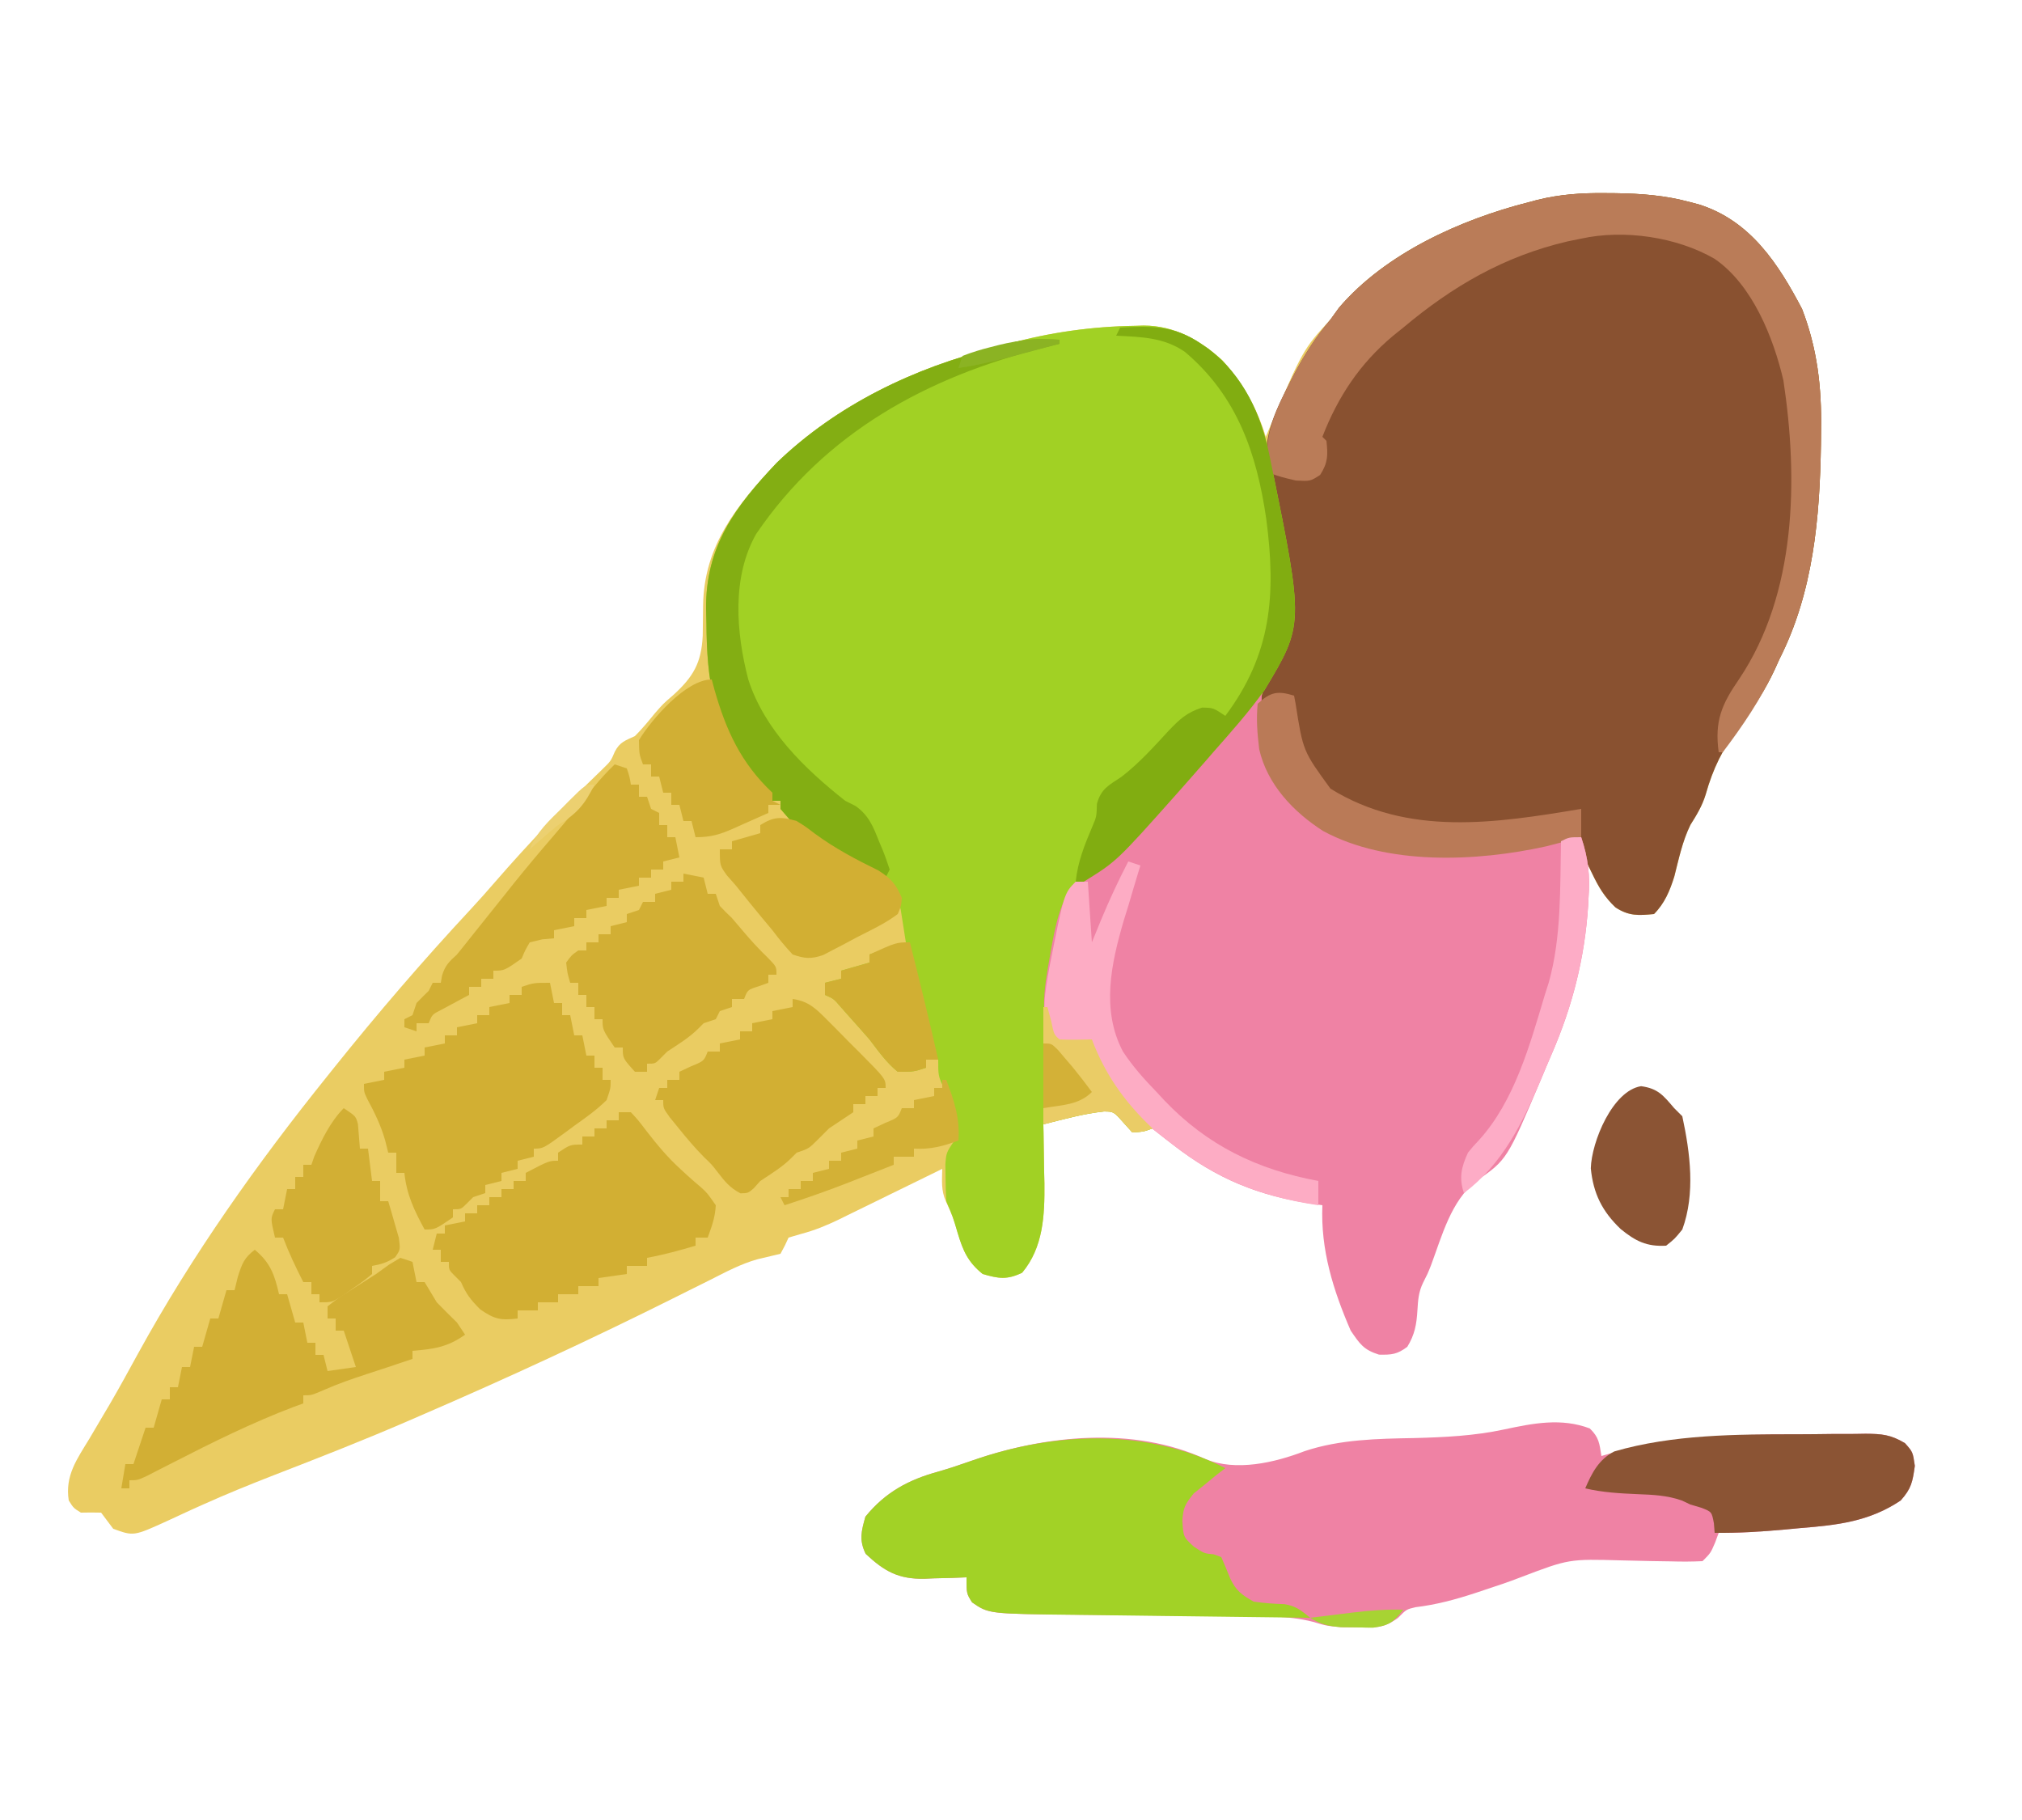 <svg id="svg" version="1.1" xmlns="http://www.w3.org/2000/svg" style="display: block;" viewBox="0 0 500 450"><path d="M0 0 C1.314 0.009 1.314 0.009 2.655 0.018 C8.975 0.115 15.006 0.566 21.125 2.25 C21.824 2.433 22.522 2.616 23.242 2.805 C35.969 6.816 42.849 17.44 48.73 28.637 C52.511 38.432 53.604 48.005 53.438 58.438 C53.427 59.611 53.416 60.784 53.406 61.993 C53.128 80.339 51.524 98.678 43.125 115.25 C42.589 116.443 42.589 116.443 42.043 117.66 C39.596 122.979 36.556 127.465 33.062 132.125 C29.113 137.415 26.718 142.246 24.914 148.66 C24.055 151.479 22.696 153.72 21.129 156.203 C19.161 160.215 18.252 164.632 17.152 168.945 C16.065 172.443 14.754 175.621 12.125 178.25 C8.238 178.624 5.924 178.769 2.598 176.609 C-0.158 173.98 -1.545 171.613 -3.188 168.188 C-3.699 167.145 -4.211 166.102 -4.738 165.027 C-5.875 162.25 -5.875 162.25 -5.875 159.25 C-6.648 159.455 -7.422 159.66 -8.219 159.871 C-9.26 160.141 -10.302 160.41 -11.375 160.688 C-12.396 160.954 -13.417 161.221 -14.469 161.496 C-31.714 165.313 -53.877 166.312 -69.715 157.707 C-77.042 153.005 -83.52 146.21 -85.5 137.5 C-85.938 133.704 -85.941 130.069 -85.875 126.25 C-89.464 129.742 -92.746 133.39 -95.938 137.25 C-101.694 144.13 -107.722 150.724 -113.875 157.25 C-114.511 157.94 -115.146 158.629 -115.801 159.34 C-118.282 161.951 -120.351 163.973 -123.566 165.672 C-128.898 168.653 -131.843 171.336 -133.691 177.195 C-136.151 186.657 -138.478 197.465 -136.875 207.25 C-135.114 209.433 -135.114 209.433 -132.93 209.445 C-130.911 209.38 -128.893 209.315 -126.875 209.25 C-126.546 210.085 -126.546 210.085 -126.211 210.938 C-122.86 219.001 -118.213 225.285 -111.875 231.25 C-114.062 232.062 -114.062 232.062 -116.875 232.25 C-117.618 231.425 -118.36 230.6 -119.125 229.75 C-121.51 227.077 -121.51 227.077 -123.91 227.066 C-129.008 227.617 -133.914 228.99 -138.875 230.25 C-138.859 230.925 -138.844 231.599 -138.827 232.294 C-138.764 235.405 -138.726 238.514 -138.688 241.625 C-138.662 242.686 -138.637 243.747 -138.611 244.84 C-138.539 252.728 -138.877 260.669 -144.125 266.938 C-147.87 268.725 -149.923 268.4 -153.875 267.25 C-157.474 264.333 -158.693 261.643 -160 257.25 C-161.205 253.128 -161.205 253.128 -162.992 249.25 C-164.186 246.546 -163.931 244.176 -163.875 241.25 C-164.777 241.694 -165.68 242.138 -166.61 242.595 C-169.982 244.252 -173.358 245.902 -176.735 247.549 C-178.192 248.261 -179.648 248.974 -181.102 249.69 C-183.202 250.724 -185.306 251.749 -187.41 252.773 C-188.052 253.091 -188.694 253.409 -189.355 253.736 C-192.454 255.236 -195.461 256.472 -198.783 257.342 C-200.314 257.792 -200.314 257.792 -201.875 258.25 C-202.184 258.91 -202.494 259.57 -202.812 260.25 C-203.163 260.91 -203.514 261.57 -203.875 262.25 C-205.766 262.71 -207.658 263.166 -209.554 263.602 C-213.693 264.758 -217.413 266.758 -221.234 268.695 C-223.074 269.609 -224.913 270.523 -226.752 271.437 C-227.71 271.917 -228.668 272.396 -229.655 272.89 C-250.47 283.297 -271.51 293.034 -292.875 302.25 C-293.839 302.669 -294.803 303.088 -295.796 303.519 C-306.827 308.305 -318.01 312.677 -329.223 317.018 C-335.065 319.295 -340.85 321.643 -346.57 324.211 C-348.137 324.914 -348.137 324.914 -349.735 325.631 C-351.694 326.521 -353.647 327.423 -355.593 328.341 C-363.819 332.085 -363.819 332.085 -368.875 330.25 C-369.881 328.922 -370.882 327.588 -371.875 326.25 C-373.541 326.208 -375.209 326.208 -376.875 326.25 C-378.688 325.125 -378.688 325.125 -379.875 323.25 C-380.838 317.064 -377.832 313.019 -374.75 307.938 C-373.639 306.057 -372.53 304.175 -371.422 302.293 C-370.547 300.814 -370.547 300.814 -369.654 299.306 C-367.272 295.215 -365.007 291.063 -362.735 286.91 C-349.361 262.549 -333.282 239.887 -315.875 218.25 C-315.118 217.303 -315.118 217.303 -314.345 216.337 C-303.528 202.828 -292.292 189.756 -280.5 177.09 C-278.458 174.881 -276.461 172.655 -274.5 170.375 C-266.102 160.686 -257.218 151.412 -247.984 142.52 C-245.825 140.421 -245.825 140.421 -244.828 138.074 C-243.587 135.698 -242.265 135.366 -239.875 134.25 C-238.064 132.452 -236.503 130.525 -234.887 128.551 C-232.875 126.25 -232.875 126.25 -230.457 124.168 C-225.409 119.585 -223.432 116.145 -223.105 109.427 C-223.062 106.933 -223.036 104.44 -223.012 101.945 C-222.805 87.049 -214.562 77.037 -204.75 66.625 C-189.932 52.34 -170.729 43.113 -150.875 38.25 C-149.206 37.757 -149.206 37.757 -147.504 37.254 C-137.317 34.436 -126.814 32.974 -116.25 32.812 C-115.529 32.79 -114.808 32.768 -114.065 32.746 C-106.422 32.776 -100.212 36.298 -94.609 41.348 C-89.591 46.852 -86.018 53.141 -83.875 60.25 C-83.639 59.691 -83.403 59.133 -83.16 58.557 C-74.692 38.678 -74.692 38.678 -67.875 31.25 C-67.153 30.26 -66.431 29.27 -65.688 28.25 C-54.213 14.814 -35.602 6.513 -18.875 2.25 C-18.173 2.065 -17.472 1.879 -16.749 1.688 C-11.116 0.295 -5.791 -0.064 0 0 Z " transform="translate(396.875,47.75)" style="fill: #EACC62;"/><path d="M0 0 C0.876 0.006 1.752 0.012 2.655 0.018 C8.975 0.115 15.006 0.566 21.125 2.25 C21.824 2.433 22.522 2.616 23.242 2.805 C35.969 6.816 42.849 17.44 48.73 28.637 C52.511 38.432 53.604 48.005 53.438 58.438 C53.427 59.611 53.416 60.784 53.406 61.993 C53.128 80.339 51.524 98.678 43.125 115.25 C42.768 116.045 42.411 116.841 42.043 117.66 C39.596 122.979 36.556 127.465 33.062 132.125 C29.113 137.415 26.718 142.246 24.914 148.66 C24.055 151.479 22.696 153.72 21.129 156.203 C19.161 160.215 18.252 164.632 17.152 168.945 C16.065 172.443 14.754 175.621 12.125 178.25 C8.238 178.624 5.924 178.769 2.598 176.609 C-0.158 173.98 -1.545 171.613 -3.188 168.188 C-3.699 167.145 -4.211 166.102 -4.738 165.027 C-5.875 162.25 -5.875 162.25 -5.875 159.25 C-6.648 159.455 -7.422 159.66 -8.219 159.871 C-9.26 160.141 -10.302 160.41 -11.375 160.688 C-12.396 160.954 -13.417 161.221 -14.469 161.496 C-31.714 165.313 -53.877 166.312 -69.715 157.707 C-77.042 153.005 -83.52 146.21 -85.5 137.5 C-86.352 130.116 -85.888 125.729 -82.965 118.957 C-78.375 107.556 -78.314 97.358 -80.25 85.438 C-80.384 84.564 -80.519 83.69 -80.657 82.79 C-81.533 77.146 -82.531 71.537 -83.738 65.953 C-84.082 59.162 -81.155 53.146 -78.125 47.25 C-77.77 46.551 -77.415 45.852 -77.05 45.131 C-74.439 40.095 -71.547 35.585 -67.875 31.25 C-67.174 30.281 -66.472 29.311 -65.75 28.312 C-54.219 14.854 -35.662 6.528 -18.875 2.25 C-17.823 1.972 -17.823 1.972 -16.749 1.688 C-11.116 0.295 -5.791 -0.064 0 0 Z " transform="translate(396.875,47.75)" style="fill: #895130;"/><path d="M0 0 C0.721 -0.022 1.442 -0.044 2.185 -0.067 C9.82 -0.037 16.069 3.477 21.645 8.555 C28.098 15.576 31.529 23.198 33.375 32.438 C33.536 33.226 33.697 34.014 33.863 34.826 C41.785 73.858 41.785 73.858 32.086 90.023 C28.228 95.467 23.78 100.436 19.375 105.438 C18.73 106.183 18.086 106.928 17.422 107.695 C15.753 109.622 14.068 111.532 12.375 113.438 C11.667 114.238 10.96 115.039 10.23 115.863 C-2.726 130.409 -2.726 130.409 -7.395 132.938 C-12.707 135.896 -15.597 138.55 -17.438 144.379 C-19.901 153.841 -22.228 164.651 -20.625 174.438 C-18.864 176.621 -18.864 176.621 -16.68 176.633 C-14.661 176.568 -12.643 176.503 -10.625 176.438 C-10.406 176.994 -10.187 177.551 -9.961 178.125 C-6.61 186.189 -1.963 192.473 4.375 198.438 C2.188 199.25 2.188 199.25 -0.625 199.438 C-1.367 198.613 -2.11 197.787 -2.875 196.938 C-5.26 194.264 -5.26 194.264 -7.66 194.254 C-12.758 194.805 -17.664 196.178 -22.625 197.438 C-22.609 198.112 -22.594 198.787 -22.577 199.482 C-22.514 202.592 -22.476 205.702 -22.438 208.812 C-22.412 209.873 -22.387 210.934 -22.361 212.027 C-22.289 219.916 -22.627 227.856 -27.875 234.125 C-31.62 235.913 -33.673 235.587 -37.625 234.438 C-41.259 231.5 -42.48 228.739 -43.812 224.312 C-45 220.287 -45 220.287 -46.625 216.438 C-46.747 214.461 -46.8 212.48 -46.812 210.5 C-46.827 209.439 -46.841 208.378 -46.855 207.285 C-46.625 204.438 -46.625 204.438 -44.625 201.438 C-44.442 196.952 -45.339 192.699 -47.188 188.625 C-48.625 185.438 -48.625 185.438 -48.625 181.438 C-49.615 181.438 -50.605 181.438 -51.625 181.438 C-51.625 182.097 -51.625 182.757 -51.625 183.438 C-54.688 184.438 -54.688 184.438 -58.625 184.438 C-61.444 182.186 -63.437 179.286 -65.625 176.438 C-67.213 174.611 -68.818 172.799 -70.438 171 C-71.561 169.733 -71.561 169.733 -72.707 168.441 C-74.469 166.375 -74.469 166.375 -76.625 165.438 C-76.625 164.447 -76.625 163.458 -76.625 162.438 C-75.305 162.107 -73.985 161.778 -72.625 161.438 C-72.625 160.778 -72.625 160.118 -72.625 159.438 C-69.16 158.447 -69.16 158.447 -65.625 157.438 C-65.625 156.778 -65.625 156.118 -65.625 155.438 C-62.655 154.447 -59.685 153.458 -56.625 152.438 C-56.883 150.706 -57.157 148.978 -57.438 147.25 C-57.588 146.287 -57.739 145.324 -57.895 144.332 C-58.874 140.452 -59.843 137.601 -63.317 135.333 C-65.435 134.2 -67.58 133.155 -69.75 132.125 C-76.465 128.766 -82.707 125.28 -87.625 119.438 C-87.625 118.778 -87.625 118.118 -87.625 117.438 C-88.285 117.438 -88.945 117.438 -89.625 117.438 C-91.336 115.56 -92.894 113.697 -94.438 111.688 C-95.11 110.813 -95.11 110.813 -95.797 109.92 C-104.267 98.51 -105.831 87.529 -105.938 73.688 C-105.967 72.45 -105.996 71.213 -106.025 69.938 C-106.132 54.569 -98.924 44.807 -88.562 33.875 C-73.72 19.562 -54.519 10.31 -34.625 5.438 C-32.956 4.944 -32.956 4.944 -31.254 4.441 C-21.067 1.623 -10.564 0.162 0 0 Z " transform="translate(280.625,80.562)" style="fill: #A1D124;"/><path d="M0 0 C0 2.23 -0.049 4.459 -0.125 6.688 C-0.063 15.174 2.471 21.596 8 28 C20.577 39.745 36.14 39.692 52.363 39.34 C59.366 39.067 66.1 38.159 72.938 36.656 C76 36 76 36 79 36 C80.735 41.15 81.22 45.495 80.812 50.938 C80.781 51.583 80.749 52.228 80.717 52.893 C79.867 65.96 76.81 77.892 71.604 89.847 C70.746 91.822 69.916 93.807 69.09 95.795 C60.663 115.751 60.663 115.751 53.062 121 C46.763 125.974 44.563 134.632 41.834 141.913 C41 144 41 144 39.917 146.116 C38.776 148.459 38.658 150.408 38.5 153 C38.286 156.504 37.84 158.98 36 162 C33.501 163.874 32.147 164.003 29 163.938 C25.155 162.736 24.27 161.293 22 158 C17.643 147.926 14.541 138.005 15 127 C14.273 126.902 13.546 126.804 12.797 126.703 C-0.884 124.669 -11.096 120.481 -22 112 C-22.575 111.557 -23.15 111.113 -23.742 110.657 C-39.423 98.422 -39.423 98.422 -41.875 88.438 C-41.916 87.633 -41.958 86.829 -42 86 C-43.258 86.227 -44.516 86.454 -45.812 86.688 C-48.428 87.159 -49.488 87.34 -51.73 85.852 C-55.737 80.008 -52.961 69.413 -51.918 62.78 C-50.331 54.288 -48.699 48.011 -41.438 42.875 C-39.585 41.642 -37.715 40.444 -35.831 39.258 C-32.732 37.128 -30.171 34.506 -27.562 31.812 C-27.066 31.304 -26.569 30.795 -26.057 30.271 C-19.968 23.971 -14.439 17.339 -9 10.477 C-6.105 6.891 -3.071 3.435 0 0 Z " transform="translate(312,171)" style="fill: #EF82A4;"/><path d="M0 0 C2.299 2.223 2.379 3.722 2.875 6.812 C3.544 6.619 4.213 6.426 4.902 6.227 C20.172 2.086 35.526 1.439 51.254 1.442 C54.164 1.437 57.071 1.401 59.98 1.363 C61.846 1.357 63.712 1.353 65.578 1.352 C66.87 1.33 66.87 1.33 68.189 1.308 C72.23 1.339 74.381 1.519 77.925 3.626 C79.875 5.812 79.875 5.812 80.375 9.25 C79.82 13.207 79.537 14.838 76.875 17.812 C69.14 23.014 61.234 23.9 52.125 24.625 C50.837 24.746 49.549 24.866 48.223 24.99 C42.754 25.486 37.369 25.876 31.875 25.812 C31.586 26.596 31.297 27.38 31 28.188 C29.875 30.812 29.875 30.812 27.875 32.812 C25.253 32.939 22.738 32.947 20.121 32.867 C18.528 32.842 16.935 32.817 15.342 32.793 C12.836 32.744 10.33 32.688 7.825 32.621 C-5.158 32.259 -5.158 32.259 -17.125 36.812 C-20.068 37.964 -23.062 38.949 -26.062 39.938 C-26.845 40.199 -27.628 40.461 -28.434 40.73 C-33.274 42.313 -38.011 43.586 -43.082 44.195 C-45.348 44.725 -45.348 44.725 -47.43 46.844 C-50.95 49.415 -53.12 49.285 -57.438 49.188 C-58.692 49.175 -59.946 49.162 -61.238 49.148 C-65.125 48.812 -65.125 48.812 -68.425 47.815 C-74.894 46.157 -81.577 46.473 -88.211 46.434 C-89.678 46.417 -91.144 46.4 -92.611 46.382 C-96.457 46.337 -100.304 46.302 -104.15 46.27 C-110.297 46.218 -116.444 46.152 -122.592 46.082 C-124.722 46.059 -126.852 46.043 -128.982 46.027 C-148.658 45.825 -148.658 45.825 -152.75 43 C-154.125 40.812 -154.125 40.812 -154.125 36.812 C-155.861 36.882 -155.861 36.882 -157.633 36.953 C-159.172 36.991 -160.711 37.027 -162.25 37.062 C-163.011 37.096 -163.771 37.13 -164.555 37.164 C-170.918 37.274 -174.374 35.386 -179.062 31 C-180.721 27.585 -180.135 25.41 -179.125 21.812 C-174.199 15.761 -168.466 12.683 -161.09 10.664 C-158.247 9.848 -155.469 8.904 -152.68 7.922 C-134.739 1.672 -112.902 -0.639 -95.062 7.562 C-87.5 10.7 -77.891 8.45 -70.521 5.613 C-61.784 2.694 -52.494 2.538 -43.375 2.375 C-35.841 2.174 -28.567 1.832 -21.188 0.25 C-14.012 -1.287 -7.027 -2.67 0 0 Z " transform="translate(393.125,353.188)" style="fill: #EF82A4;"/><path d="M0 0 C-0.722 0.557 -1.444 1.114 -2.188 1.688 C-3.116 2.451 -4.044 3.214 -5 4 C-5.928 4.742 -6.856 5.485 -7.812 6.25 C-10.005 9.007 -10.409 9.732 -10.625 13.062 C-10.364 17.058 -10.364 17.058 -7.75 19.438 C-5.21 21.1 -5.21 21.1 -2.875 21.312 C-2.256 21.539 -1.637 21.766 -1 22 C-0.25 23.728 0.495 25.46 1.18 27.215 C2.567 30.235 4.106 31.399 7 33 C9.547 33.376 12.024 33.561 14.598 33.629 C17.472 34.073 18.759 35.211 21 37 C11.915 36.892 2.831 36.779 -6.254 36.661 C-10.473 36.606 -14.692 36.552 -18.911 36.503 C-22.99 36.455 -27.068 36.402 -31.146 36.347 C-32.695 36.327 -34.245 36.308 -35.794 36.291 C-58.498 36.037 -58.498 36.037 -62.625 33.188 C-64 31 -64 31 -64 27 C-65.736 27.07 -65.736 27.07 -67.508 27.141 C-69.047 27.178 -70.586 27.215 -72.125 27.25 C-72.886 27.284 -73.646 27.317 -74.43 27.352 C-80.793 27.461 -84.249 25.574 -88.938 21.188 C-90.596 17.772 -90.01 15.597 -89 12 C-84.074 5.948 -78.341 2.87 -70.965 0.852 C-68.122 0.035 -65.344 -0.909 -62.555 -1.89 C-42.226 -8.973 -19.613 -9.978 0 0 Z " transform="translate(303,363)" style="fill: #A2D226;"/><path d="M0 0 C0.876 0.006 1.752 0.012 2.655 0.018 C8.975 0.115 15.006 0.566 21.125 2.25 C21.824 2.433 22.522 2.616 23.242 2.805 C35.969 6.816 42.849 17.44 48.73 28.637 C52.511 38.432 53.604 48.005 53.438 58.438 C53.427 59.611 53.416 60.784 53.406 61.993 C53.128 80.333 51.532 98.687 43.125 115.25 C42.756 116.057 42.388 116.864 42.008 117.695 C38.565 125.08 34.041 131.77 29.125 138.25 C28.795 138.25 28.465 138.25 28.125 138.25 C27.074 130.556 28.838 126.427 33.184 120.141 C47.358 99.036 47.819 70.723 44.125 46.312 C41.651 35.692 36.445 22.655 27.125 16.25 C17.734 10.819 4.698 8.929 -5.875 11.25 C-6.989 11.477 -8.102 11.704 -9.25 11.938 C-24.881 15.585 -37.665 22.995 -49.875 33.25 C-50.719 33.931 -51.564 34.611 -52.434 35.312 C-60.628 42.167 -66.017 50.33 -69.875 60.25 C-69.545 60.58 -69.215 60.91 -68.875 61.25 C-68.481 64.796 -68.49 66.649 -70.438 69.688 C-72.875 71.25 -72.875 71.25 -76.438 71.062 C-79.875 70.25 -79.875 70.25 -82.875 69.25 C-84.898 61.157 -81.77 54.344 -78.125 47.25 C-77.77 46.551 -77.415 45.852 -77.05 45.131 C-74.439 40.095 -71.547 35.585 -67.875 31.25 C-67.174 30.281 -66.472 29.311 -65.75 28.312 C-54.219 14.854 -35.662 6.528 -18.875 2.25 C-17.823 1.972 -17.823 1.972 -16.749 1.688 C-11.116 0.295 -5.791 -0.064 0 0 Z " transform="translate(396.875,47.75)" style="fill: #BA7C58;"/><path d="M0 0 C0.495 2.475 0.495 2.475 1 5 C1.66 5 2.32 5 3 5 C3 5.99 3 6.98 3 8 C3.66 8 4.32 8 5 8 C5.495 10.475 5.495 10.475 6 13 C6.66 13 7.32 13 8 13 C8.495 15.475 8.495 15.475 9 18 C9.66 18 10.32 18 11 18 C11 18.99 11 19.98 11 21 C11.66 21 12.32 21 13 21 C13 21.99 13 22.98 13 24 C13.66 24 14.32 24 15 24 C14.996 26.105 14.996 26.105 14 29 C11.574 31.406 8.842 33.336 6.062 35.312 C5.321 35.862 4.579 36.412 3.814 36.979 C-1.696 41 -1.696 41 -4 41 C-4 41.66 -4 42.32 -4 43 C-5.98 43.495 -5.98 43.495 -8 44 C-8 44.66 -8 45.32 -8 46 C-9.98 46.495 -9.98 46.495 -12 47 C-12 47.66 -12 48.32 -12 49 C-13.98 49.495 -13.98 49.495 -16 50 C-16 50.66 -16 51.32 -16 52 C-17.485 52.495 -17.485 52.495 -19 53 C-19.516 53.516 -20.031 54.031 -20.562 54.562 C-22 56 -22 56 -24 56 C-24 56.66 -24 57.32 -24 58 C-28.385 61 -28.385 61 -31 61 C-33.533 56.358 -35.465 52.348 -36 47 C-36.66 47 -37.32 47 -38 47 C-38 45.35 -38 43.7 -38 42 C-38.66 42 -39.32 42 -40 42 C-40.248 41.01 -40.495 40.02 -40.75 39 C-41.789 35.304 -43.38 32.071 -45.195 28.699 C-46 27 -46 27 -46 25 C-44.35 24.67 -42.7 24.34 -41 24 C-41 23.34 -41 22.68 -41 22 C-39.35 21.67 -37.7 21.34 -36 21 C-36 20.34 -36 19.68 -36 19 C-34.35 18.67 -32.7 18.34 -31 18 C-31 17.34 -31 16.68 -31 16 C-29.35 15.67 -27.7 15.34 -26 15 C-26 14.34 -26 13.68 -26 13 C-25.01 13 -24.02 13 -23 13 C-23 12.34 -23 11.68 -23 11 C-21.35 10.67 -19.7 10.34 -18 10 C-18 9.34 -18 8.68 -18 8 C-17.01 8 -16.02 8 -15 8 C-15 7.34 -15 6.68 -15 6 C-13.35 5.67 -11.7 5.34 -10 5 C-10 4.34 -10 3.68 -10 3 C-9.01 3 -8.02 3 -7 3 C-7 2.34 -7 1.68 -7 1 C-4 0 -4 0 0 0 Z " transform="translate(136,243)" style="fill: #D2AF33;"/><path d="M0 0 C0.99 0 1.98 0 3 0 C4.84 1.984 4.84 1.984 6.938 4.75 C9.577 8.145 12.147 11.227 15.328 14.121 C15.885 14.634 16.442 15.147 17.016 15.675 C18.113 16.667 19.229 17.639 20.365 18.587 C21.887 19.98 21.887 19.98 24 23 C23.834 26.001 23.051 28.131 22 31 C21.01 31 20.02 31 19 31 C19 31.66 19 32.32 19 33 C15.019 34.171 11.084 35.257 7 36 C7 36.66 7 37.32 7 38 C5.35 38 3.7 38 2 38 C2 38.66 2 39.32 2 40 C-1.465 40.495 -1.465 40.495 -5 41 C-5 41.66 -5 42.32 -5 43 C-6.65 43 -8.3 43 -10 43 C-10 43.66 -10 44.32 -10 45 C-11.65 45 -13.3 45 -15 45 C-15 45.66 -15 46.32 -15 47 C-16.65 47 -18.3 47 -20 47 C-20 47.66 -20 48.32 -20 49 C-21.65 49 -23.3 49 -25 49 C-25 49.66 -25 50.32 -25 51 C-29.19 51.499 -30.712 51.199 -34.25 48.75 C-36.616 46.384 -37.715 44.966 -39 42 C-39.536 41.464 -40.072 40.928 -40.625 40.375 C-42 39 -42 39 -42 37 C-42.66 37 -43.32 37 -44 37 C-44 36.01 -44 35.02 -44 34 C-44.66 34 -45.32 34 -46 34 C-45.67 32.68 -45.34 31.36 -45 30 C-44.34 30 -43.68 30 -43 30 C-43 29.34 -43 28.68 -43 28 C-41.35 27.67 -39.7 27.34 -38 27 C-38 26.34 -38 25.68 -38 25 C-37.01 25 -36.02 25 -35 25 C-35 24.34 -35 23.68 -35 23 C-34.01 23 -33.02 23 -32 23 C-32 22.34 -32 21.68 -32 21 C-31.01 21 -30.02 21 -29 21 C-29 20.34 -29 19.68 -29 19 C-28.01 19 -27.02 19 -26 19 C-26 18.34 -26 17.68 -26 17 C-25.01 17 -24.02 17 -23 17 C-23 16.34 -23 15.68 -23 15 C-17.25 12 -17.25 12 -15 12 C-15 11.34 -15 10.68 -15 10 C-12 8 -12 8 -9 8 C-9 7.34 -9 6.68 -9 6 C-8.01 6 -7.02 6 -6 6 C-6 5.34 -6 4.68 -6 4 C-5.01 4 -4.02 4 -3 4 C-3 3.34 -3 2.68 -3 2 C-2.01 2 -1.02 2 0 2 C0 1.34 0 0.68 0 0 Z " transform="translate(153,275)" style="fill: #D2AF33;"/><path d="M0 0 C3.867 3.222 4.881 6.149 6 11 C6.66 11 7.32 11 8 11 C8.66 13.31 9.32 15.62 10 18 C10.66 18 11.32 18 12 18 C12.495 20.475 12.495 20.475 13 23 C13.66 23 14.32 23 15 23 C15 23.99 15 24.98 15 26 C15.66 26 16.32 26 17 26 C17.495 27.98 17.495 27.98 18 30 C20.31 29.67 22.62 29.34 25 29 C24.691 28.072 24.381 27.144 24.062 26.188 C23.375 24.125 22.688 22.062 22 20 C21.34 20 20.68 20 20 20 C20 19.01 20 18.02 20 17 C19.34 17 18.68 17 18 17 C18 16.01 18 15.02 18 14 C20.414 12.098 20.414 12.098 23.625 10.062 C24.669 9.393 25.713 8.724 26.789 8.035 C27.849 7.364 28.908 6.692 30 6 C31.06 5.236 32.119 4.471 33.211 3.684 C34.131 3.128 35.052 2.572 36 2 C36.99 2.33 37.98 2.66 39 3 C39.495 5.475 39.495 5.475 40 8 C40.66 8 41.32 8 42 8 C43 9.667 44 11.333 45 13 C46.646 14.687 48.312 16.355 50 18 C50.99 19.485 50.99 19.485 52 21 C47.663 24.117 44.196 24.56 39 25 C39 25.66 39 26.32 39 27 C37.031 27.656 37.031 27.656 35.062 28.312 C34.241 28.587 33.42 28.862 32.574 29.145 C30.933 29.69 29.29 30.23 27.645 30.762 C24.043 31.933 20.53 33.158 17.062 34.688 C14 36 14 36 12 36 C12 36.66 12 37.32 12 38 C11.219 38.282 10.438 38.565 9.633 38.855 C-0.71 42.783 -10.493 47.638 -20.337 52.68 C-21.974 53.515 -21.974 53.515 -23.645 54.367 C-24.628 54.874 -25.611 55.38 -26.624 55.902 C-29 57 -29 57 -31 57 C-31 57.66 -31 58.32 -31 59 C-31.66 59 -32.32 59 -33 59 C-32.505 56.03 -32.505 56.03 -32 53 C-31.34 53 -30.68 53 -30 53 C-29.01 50.03 -28.02 47.06 -27 44 C-26.34 44 -25.68 44 -25 44 C-24.34 41.69 -23.68 39.38 -23 37 C-22.34 37 -21.68 37 -21 37 C-21 36.01 -21 35.02 -21 34 C-20.34 34 -19.68 34 -19 34 C-18.67 32.35 -18.34 30.7 -18 29 C-17.34 29 -16.68 29 -16 29 C-15.67 27.35 -15.34 25.7 -15 24 C-14.34 24 -13.68 24 -13 24 C-12.01 20.535 -12.01 20.535 -11 17 C-10.34 17 -9.68 17 -9 17 C-8.34 14.69 -7.68 12.38 -7 10 C-6.34 10 -5.68 10 -5 10 C-4.732 8.907 -4.464 7.814 -4.188 6.688 C-3.123 3.383 -2.653 2.05 0 0 Z " transform="translate(63,309)" style="fill: #D2AF34;"/><path d="M0 0 C3.956 0.55 5.776 2.403 8.547 5.184 C9.813 6.451 9.813 6.451 11.105 7.744 C11.978 8.633 12.851 9.522 13.75 10.438 C14.638 11.322 15.526 12.207 16.441 13.119 C23 19.733 23 19.733 23 22 C22.34 22 21.68 22 21 22 C21 22.66 21 23.32 21 24 C20.01 24 19.02 24 18 24 C18 24.66 18 25.32 18 26 C17.01 26 16.02 26 15 26 C15 26.66 15 27.32 15 28 C13.007 29.344 11.006 30.675 9 32 C8.113 32.887 7.226 33.774 6.312 34.688 C4 37 4 37 1 38 C0.567 38.433 0.134 38.866 -0.312 39.312 C-2.613 41.613 -5.298 43.198 -8 45 C-8.536 45.598 -9.072 46.196 -9.625 46.812 C-11 48 -11 48 -12.875 48.062 C-15.469 46.765 -16.916 44.955 -18.656 42.668 C-20.025 40.906 -20.025 40.906 -21.891 39.121 C-24.18 36.819 -26.213 34.403 -28.25 31.875 C-28.956 31.006 -29.663 30.137 -30.391 29.242 C-32 27 -32 27 -32 25 C-32.66 25 -33.32 25 -34 25 C-33.67 24.01 -33.34 23.02 -33 22 C-32.34 22 -31.68 22 -31 22 C-31 21.34 -31 20.68 -31 20 C-30.01 20 -29.02 20 -28 20 C-28 19.34 -28 18.68 -28 18 C-26.546 17.319 -26.546 17.319 -25.062 16.625 C-21.929 15.342 -21.929 15.342 -21 13 C-20.01 13 -19.02 13 -18 13 C-18 12.34 -18 11.68 -18 11 C-16.35 10.67 -14.7 10.34 -13 10 C-13 9.34 -13 8.68 -13 8 C-12.01 8 -11.02 8 -10 8 C-10 7.34 -10 6.68 -10 6 C-8.35 5.67 -6.7 5.34 -5 5 C-5 4.34 -5 3.68 -5 3 C-3.35 2.67 -1.7 2.34 0 2 C0 1.34 0 0.68 0 0 Z " transform="translate(196,247)" style="fill: #D2AF33;"/><path d="M0 0 C2.909 -0.004 5.817 -0.041 8.726 -0.079 C10.592 -0.084 12.458 -0.088 14.324 -0.09 C15.616 -0.112 15.616 -0.112 16.934 -0.134 C20.975 -0.103 23.127 0.077 26.67 2.185 C28.621 4.371 28.621 4.371 29.121 7.808 C28.565 11.765 28.282 13.396 25.621 16.371 C17.9 21.557 10.023 22.458 0.933 23.183 C-0.346 23.304 -1.626 23.424 -2.944 23.548 C-8.78 24.079 -14.516 24.428 -20.379 24.371 C-20.441 23.587 -20.503 22.803 -20.567 21.996 C-21.1 19.179 -21.1 19.179 -23.629 18.183 C-24.537 17.915 -25.444 17.647 -26.379 17.371 C-27.096 17.035 -27.813 16.7 -28.551 16.355 C-32.144 15.104 -35.615 14.95 -39.379 14.808 C-43.79 14.617 -48.066 14.39 -52.379 13.371 C-50.719 9.508 -49.03 6.224 -45.196 4.242 C-30.715 0.032 -14.957 -0.003 0 0 Z " transform="translate(444.379,354.629)" style="fill: #8B5434;"/><path d="M0 0 C2.475 0.495 2.475 0.495 5 1 C5.495 2.98 5.495 2.98 6 5 C6.66 5 7.32 5 8 5 C8.495 6.485 8.495 6.485 9 8 C9.967 9.032 10.971 10.03 12 11 C12.968 12.116 13.926 13.242 14.875 14.375 C16.787 16.636 18.737 18.765 20.875 20.812 C23 23 23 23 23 25 C22.34 25 21.68 25 21 25 C21 25.66 21 26.32 21 27 C20.196 27.289 19.391 27.578 18.562 27.875 C15.867 28.733 15.867 28.733 15 31 C14.01 31 13.02 31 12 31 C12 31.66 12 32.32 12 33 C11.01 33.33 10.02 33.66 9 34 C8.505 34.99 8.505 34.99 8 36 C7.01 36.33 6.02 36.66 5 37 C4.567 37.433 4.134 37.866 3.688 38.312 C1.387 40.613 -1.298 42.198 -4 44 C-4.577 44.578 -5.155 45.155 -5.75 45.75 C-7 47 -7 47 -9 47 C-9 47.66 -9 48.32 -9 49 C-9.99 49 -10.98 49 -12 49 C-15 45.667 -15 45.667 -15 43 C-15.66 43 -16.32 43 -17 43 C-20 38.615 -20 38.615 -20 36 C-20.66 36 -21.32 36 -22 36 C-22 35.01 -22 34.02 -22 33 C-22.66 33 -23.32 33 -24 33 C-24 32.01 -24 31.02 -24 30 C-24.66 30 -25.32 30 -26 30 C-26 29.01 -26 28.02 -26 27 C-26.66 27 -27.32 27 -28 27 C-28.688 24.688 -28.688 24.688 -29 22 C-27.688 20.188 -27.688 20.188 -26 19 C-25.34 19 -24.68 19 -24 19 C-24 18.34 -24 17.68 -24 17 C-23.01 17 -22.02 17 -21 17 C-21 16.34 -21 15.68 -21 15 C-20.01 15 -19.02 15 -18 15 C-18 14.34 -18 13.68 -18 13 C-16.68 12.67 -15.36 12.34 -14 12 C-14 11.34 -14 10.68 -14 10 C-13.01 9.67 -12.02 9.34 -11 9 C-10.67 8.34 -10.34 7.68 -10 7 C-9.01 7 -8.02 7 -7 7 C-7 6.34 -7 5.68 -7 5 C-5.68 4.67 -4.36 4.34 -3 4 C-3 3.34 -3 2.68 -3 2 C-2.01 2 -1.02 2 0 2 C0 1.34 0 0.68 0 0 Z " transform="translate(169,216)" style="fill: #D2AF34;"/><path d="M0 0 C1.158 0.027 1.158 0.027 2.34 0.055 C2.908 0.078 3.477 0.101 4.062 0.125 C4.062 0.455 4.062 0.785 4.062 1.125 C2.83 1.428 1.598 1.731 0.328 2.043 C-28.614 9.3 -53.835 23.018 -70.938 48.125 C-77.045 58.872 -75.908 72.59 -72.902 84.129 C-68.894 96.577 -59.01 106.166 -48.938 114.125 C-48.094 114.548 -47.251 114.971 -46.383 115.406 C-43.093 117.719 -41.985 120.564 -40.562 124.188 C-40.291 124.825 -40.019 125.462 -39.738 126.119 C-39.064 127.759 -38.493 129.441 -37.938 131.125 C-38.267 131.785 -38.597 132.445 -38.938 133.125 C-59.007 123.171 -59.007 123.171 -64.938 116.125 C-64.938 115.465 -64.938 114.805 -64.938 114.125 C-65.597 114.125 -66.257 114.125 -66.938 114.125 C-68.648 112.248 -70.207 110.384 -71.75 108.375 C-72.423 107.5 -72.423 107.5 -73.109 106.607 C-81.579 95.197 -83.143 84.216 -83.25 70.375 C-83.279 69.138 -83.308 67.9 -83.338 66.625 C-83.444 51.256 -76.237 41.495 -65.875 30.562 C-51.032 16.249 -31.832 6.998 -11.938 2.125 C-10.164 1.586 -10.164 1.586 -8.355 1.035 C-5.358 0.237 -3.069 -0.094 0 0 Z " transform="translate(257.938,83.875)" style="fill: #83AE13;"/><path d="M0 0 C0.99 0.33 1.98 0.66 3 1 C3.688 3.062 3.688 3.062 4 5 C4.66 5 5.32 5 6 5 C6 5.99 6 6.98 6 8 C6.66 8 7.32 8 8 8 C8.495 9.485 8.495 9.485 9 11 C9.66 11.33 10.32 11.66 11 12 C11 12.99 11 13.98 11 15 C11.66 15 12.32 15 13 15 C13 15.99 13 16.98 13 18 C13.66 18 14.32 18 15 18 C15.495 20.475 15.495 20.475 16 23 C14.68 23.33 13.36 23.66 12 24 C12 24.66 12 25.32 12 26 C11.01 26 10.02 26 9 26 C9 26.66 9 27.32 9 28 C8.01 28 7.02 28 6 28 C6 28.66 6 29.32 6 30 C4.35 30.33 2.7 30.66 1 31 C1 31.66 1 32.32 1 33 C0.01 33 -0.98 33 -2 33 C-2 33.66 -2 34.32 -2 35 C-4.475 35.495 -4.475 35.495 -7 36 C-7 36.66 -7 37.32 -7 38 C-7.99 38 -8.98 38 -10 38 C-10 38.66 -10 39.32 -10 40 C-12.475 40.495 -12.475 40.495 -15 41 C-15 41.66 -15 42.32 -15 43 C-15.949 43.083 -16.898 43.165 -17.875 43.25 C-18.906 43.498 -19.938 43.745 -21 44 C-22.108 45.883 -22.108 45.883 -23 48 C-27.286 51 -27.286 51 -30 51 C-30 51.66 -30 52.32 -30 53 C-30.99 53 -31.98 53 -33 53 C-33 53.66 -33 54.32 -33 55 C-33.99 55 -34.98 55 -36 55 C-36 55.66 -36 56.32 -36 57 C-36.638 57.338 -37.276 57.675 -37.934 58.023 C-39.173 58.692 -39.173 58.692 -40.438 59.375 C-41.261 59.816 -42.085 60.257 -42.934 60.711 C-45.135 61.834 -45.135 61.834 -46 64 C-46.99 64 -47.98 64 -49 64 C-49 64.66 -49 65.32 -49 66 C-49.99 65.67 -50.98 65.34 -52 65 C-52 64.34 -52 63.68 -52 63 C-51.01 62.505 -51.01 62.505 -50 62 C-49.67 61.01 -49.34 60.02 -49 59 C-48.021 57.98 -47.021 56.979 -46 56 C-45.67 55.34 -45.34 54.68 -45 54 C-44.34 54 -43.68 54 -43 54 C-42.897 53.402 -42.794 52.804 -42.688 52.188 C-41.882 49.626 -40.954 48.809 -39 47 C-37.651 45.346 -36.319 43.678 -35 42 C-32.333 38.667 -29.667 35.333 -27 32 C-26.361 31.196 -25.721 30.391 -25.062 29.562 C-21.861 25.585 -18.588 21.676 -15.25 17.812 C-11.763 13.764 -8.41 9.608 -5.051 5.453 C-3.437 3.523 -1.819 1.732 0 0 Z " transform="translate(152,189)" style="fill: #D2AF34;"/><path d="M0 0 C0.99 0.33 1.98 0.66 3 1 C2.83 1.548 2.66 2.096 2.484 2.66 C1.636 5.434 0.82 8.217 0 11 C-0.36 12.159 -0.719 13.318 -1.09 14.512 C-4.216 25.159 -6.759 36.672 -1.324 46.988 C1.103 50.675 3.932 53.838 7 57 C7.62 57.67 8.24 58.341 8.879 59.031 C19.527 70.217 31.871 76.179 47 79 C47 80.98 47 82.96 47 85 C32.957 82.899 22.221 78.727 11 70 C10.425 69.557 9.85 69.113 9.258 68.657 C-6.423 56.422 -6.423 56.422 -8.875 46.438 C-8.916 45.633 -8.957 44.829 -9 44 C-10.258 44.227 -11.516 44.454 -12.812 44.688 C-15.428 45.159 -16.488 45.34 -18.73 43.852 C-22.041 39.023 -20.478 31.764 -19.528 26.271 C-15.898 7.898 -15.898 7.898 -13 5 C-12.01 5 -11.02 5 -10 5 C-9.67 9.95 -9.34 14.9 -9 20 C-8.258 18.185 -7.515 16.37 -6.75 14.5 C-4.691 9.548 -2.471 4.759 0 0 Z " transform="translate(279,213)" style="fill: #FDACC4;"/><path d="M0 0 C7.679 -0.461 13.562 -0.465 20 4 C20.889 4.601 20.889 4.601 21.797 5.215 C30.52 11.873 34.903 21.503 37 32 C37.241 33.182 37.241 33.182 37.488 34.389 C45.41 73.42 45.41 73.42 35.711 89.586 C31.853 95.03 27.405 99.998 23 105 C22.355 105.745 21.711 106.49 21.047 107.258 C19.378 109.184 17.693 111.094 16 113 C15.292 113.801 14.585 114.601 13.855 115.426 C-0.878 131.967 -0.878 131.967 -9 137 C-9.66 137 -10.32 137 -11 137 C-10.477 132.031 -8.825 127.94 -6.891 123.391 C-5.843 120.915 -5.843 120.915 -5.75 117.75 C-4.723 113.984 -2.818 113.174 0.348 111.051 C4.627 107.742 8.239 103.735 11.899 99.762 C14.657 96.879 16.383 95.198 20.242 93.957 C23 94 23 94 26 96 C37.433 80.714 38.573 66.075 36.129 47.366 C33.777 31.121 28.921 16.903 16 6 C10.761 2.391 5.188 2.319 -1 2 C-0.67 1.34 -0.34 0.68 0 0 Z " transform="translate(277,81)" style="fill: #81AD11;"/><path d="M0 0 C2.219 1.383 2.219 1.383 4.5 3.125 C9.472 6.774 14.681 9.522 20.215 12.227 C23.317 14.202 24.59 15.619 26 19 C25.848 20.982 25.848 20.982 25 23 C21.851 25.375 18.258 27.021 14.75 28.812 C13.795 29.327 12.84 29.842 11.855 30.373 C10.465 31.095 10.465 31.095 9.047 31.832 C8.2 32.273 7.352 32.713 6.479 33.167 C3.498 34.169 1.957 34.015 -1 33 C-2.834 31.029 -4.401 29.141 -6 27 C-7.268 25.484 -7.268 25.484 -8.562 23.938 C-10.739 21.314 -12.879 18.668 -15 16 C-15.742 15.154 -16.485 14.309 -17.25 13.438 C-19 11 -19 11 -19 7 C-18.01 7 -17.02 7 -16 7 C-16 6.34 -16 5.68 -16 5 C-13.69 4.34 -11.38 3.68 -9 3 C-9 2.34 -9 1.68 -9 1 C-5.601 -1.14 -3.822 -1.093 0 0 Z " transform="translate(197,203)" style="fill: #D2AF33;"/><path d="M0 0 C3 2 3 2 3.512 3.945 C3.674 5.964 3.837 7.982 4 10 C4.66 10 5.32 10 6 10 C6.33 12.64 6.66 15.28 7 18 C7.66 18 8.32 18 9 18 C9 19.65 9 21.3 9 23 C9.66 23 10.32 23 11 23 C11.584 24.931 12.141 26.87 12.688 28.812 C13.001 29.891 13.314 30.97 13.637 32.082 C14 35 14 35 12.719 36.844 C10.819 38.122 9.246 38.613 7 39 C7 39.66 7 40.32 7 41 C4.918 42.727 4.918 42.727 2.188 44.625 C1.294 45.257 0.401 45.888 -0.52 46.539 C-3 48 -3 48 -6 48 C-6 47.34 -6 46.68 -6 46 C-6.66 46 -7.32 46 -8 46 C-8 45.01 -8 44.02 -8 43 C-8.66 43 -9.32 43 -10 43 C-11.848 39.387 -13.55 35.791 -15 32 C-15.66 32 -16.32 32 -17 32 C-18.125 27.25 -18.125 27.25 -17 25 C-16.34 25 -15.68 25 -15 25 C-14.67 23.35 -14.34 21.7 -14 20 C-13.34 20 -12.68 20 -12 20 C-12 19.01 -12 18.02 -12 17 C-11.34 17 -10.68 17 -10 17 C-10 16.01 -10 15.02 -10 14 C-9.34 14 -8.68 14 -8 14 C-7.773 13.34 -7.546 12.68 -7.312 12 C-5.509 7.877 -3.219 3.219 0 0 Z " transform="translate(85,274)" style="fill: #D2AF34;"/><path d="M0 0 C0.121 0.641 0.242 1.281 0.367 1.941 C2.21 13.691 2.21 13.691 9 23 C28.206 34.887 49.757 31.551 71 28 C71 30.31 71 32.62 71 35 C69.168 35.485 67.335 35.963 65.5 36.438 C64.479 36.704 63.458 36.971 62.406 37.246 C45.161 41.063 22.998 42.062 7.16 33.457 C-0.167 28.755 -6.645 21.96 -8.625 13.25 C-9.081 9.301 -9.391 5.978 -9 2 C-5.775 -0.956 -4.048 -1.237 0 0 Z " transform="translate(320,172)" style="fill: #BA7A57;"/><path d="M0 0 C4.2 0.577 5.479 2.278 8.188 5.438 C8.848 6.098 9.508 6.758 10.188 7.438 C12.135 16.503 13.444 26.546 10.188 35.438 C8.305 37.754 8.305 37.754 6.188 39.438 C1.343 39.717 -1.414 38.283 -5.062 35.312 C-9.61 30.976 -11.819 26.587 -12.438 20.312 C-12.255 13.713 -7.037 1.095 0 0 Z " transform="translate(405.812,268.562)" style="fill: #8B5434;"/><path d="M0 0 C0.219 0.822 0.438 1.645 0.664 2.492 C3.548 12.645 7.281 20.735 15 28 C15 28.66 15 29.32 15 30 C15.66 30.33 16.32 30.66 17 31 C16.01 31 15.02 31 14 31 C14 31.66 14 32.32 14 33 C11.754 34.009 9.504 35.007 7.25 36 C6.616 36.286 5.982 36.572 5.328 36.867 C1.916 38.36 -0.208 39 -4 39 C-4.33 37.68 -4.66 36.36 -5 35 C-5.66 35 -6.32 35 -7 35 C-7.33 33.68 -7.66 32.36 -8 31 C-8.66 31 -9.32 31 -10 31 C-10 30.01 -10 29.02 -10 28 C-10.66 28 -11.32 28 -12 28 C-12.33 26.68 -12.66 25.36 -13 24 C-13.66 24 -14.32 24 -15 24 C-15 23.01 -15 22.02 -15 21 C-15.66 21 -16.32 21 -17 21 C-17.938 18.5 -17.938 18.5 -18 15 C-14.875 9.861 -6.356 0 0 0 Z " transform="translate(176,168)" style="fill: #D1AF34;"/><path d="M0 0 C1.735 5.15 2.22 9.495 1.812 14.938 C1.765 15.905 1.765 15.905 1.717 16.893 C0.867 29.96 -2.19 41.892 -7.396 53.847 C-8.254 55.822 -9.084 57.807 -9.91 59.795 C-14.507 70.679 -19.403 80.753 -29 88 C-30.277 84.168 -29.635 81.576 -28 78 C-26.773 76.48 -26.773 76.48 -25.312 74.938 C-16.472 65.215 -12.696 51.325 -9 39 C-8.669 37.958 -8.337 36.917 -7.996 35.844 C-4.866 24.592 -5.245 12.6 -5 1 C-3 0 -3 0 0 0 Z " transform="translate(391,207)" style="fill: #FDACC6;"/><path d="M0 0 C2.439 9.644 4.807 19.296 7 29 C6.01 29 5.02 29 4 29 C4 29.66 4 30.32 4 31 C0.938 32 0.938 32 -3 32 C-5.819 29.749 -7.812 26.848 -10 24 C-11.588 22.174 -13.193 20.361 -14.812 18.562 C-15.561 17.718 -16.31 16.874 -17.082 16.004 C-18.844 13.938 -18.844 13.938 -21 13 C-21 12.01 -21 11.02 -21 10 C-19.68 9.67 -18.36 9.34 -17 9 C-17 8.34 -17 7.68 -17 7 C-14.69 6.34 -12.38 5.68 -10 5 C-10 4.34 -10 3.68 -10 3 C-3.375 0 -3.375 0 0 0 Z " transform="translate(225,233)" style="fill: #D1AF33;"/><path d="M0 0 C0.33 0 0.66 0 1 0 C2.905 5.103 4.426 9.463 4 15 C0.177 16.423 -2.913 17.24 -7 17 C-7 17.66 -7 18.32 -7 19 C-8.65 19 -10.3 19 -12 19 C-12 19.66 -12 20.32 -12 21 C-14.811 22.107 -17.624 23.211 -20.438 24.312 C-21.221 24.621 -22.004 24.93 -22.811 25.248 C-28.155 27.338 -33.538 29.238 -39 31 C-39.33 30.34 -39.66 29.68 -40 29 C-39.34 29 -38.68 29 -38 29 C-38 28.34 -38 27.68 -38 27 C-37.01 27 -36.02 27 -35 27 C-35 26.34 -35 25.68 -35 25 C-34.01 25 -33.02 25 -32 25 C-32 24.34 -32 23.68 -32 23 C-30.68 22.67 -29.36 22.34 -28 22 C-28 21.34 -28 20.68 -28 20 C-27.01 20 -26.02 20 -25 20 C-25 19.34 -25 18.68 -25 18 C-23.68 17.67 -22.36 17.34 -21 17 C-21 16.34 -21 15.68 -21 15 C-19.68 14.67 -18.36 14.34 -17 14 C-17 13.34 -17 12.68 -17 12 C-15.546 11.319 -15.546 11.319 -14.062 10.625 C-10.929 9.342 -10.929 9.342 -10 7 C-9.01 7 -8.02 7 -7 7 C-7 6.34 -7 5.68 -7 5 C-5.35 4.67 -3.7 4.34 -2 4 C-2 3.34 -2 2.68 -2 2 C-1.34 2 -0.68 2 0 2 C0 1.34 0 0.68 0 0 Z " transform="translate(233,267)" style="fill: #D3B136;"/><path d="M0 0 C0.33 0 0.66 0 1 0 C1.309 1.134 1.619 2.269 1.938 3.438 C2.629 6.788 2.629 6.788 4 8 C6.671 8.141 9.324 8.042 12 8 C12.329 8.835 12.329 8.835 12.664 9.688 C16.015 17.751 20.662 24.035 27 30 C24.812 30.812 24.812 30.812 22 31 C21.258 30.175 20.515 29.35 19.75 28.5 C17.365 25.827 17.365 25.827 14.965 25.816 C9.829 26.371 5.038 27.741 0 29 C0 19.43 0 9.86 0 0 Z " transform="translate(258,249)" style="fill: #EACC66;"/><path d="M0 0 C2 0 2 0 3.621 1.609 C4.221 2.316 4.82 3.022 5.438 3.75 C6.034 4.446 6.631 5.142 7.246 5.859 C8.891 7.867 10.461 9.911 12 12 C8.717 15.283 4.497 15.193 0 16 C0 10.72 0 5.44 0 0 Z " transform="translate(258,258)" style="fill: #D3B137;"/><path d="M0 0 C-2.415 3.118 -3.548 3.941 -7.531 4.461 C-8.841 4.433 -10.151 4.404 -11.5 4.375 C-12.81 4.362 -14.119 4.349 -15.469 4.336 C-18.614 4.037 -20.38 3.671 -23 2 C-20.292 1.662 -17.584 1.33 -14.875 1 C-14.114 0.905 -13.354 0.809 -12.57 0.711 C-8.351 0.202 -4.26 -0.109 0 0 Z " transform="translate(347,398)" style="fill: #A7D333;"/><path d="M0 0 C0 0.33 0 0.66 0 1 C-3.04 1.817 -6.083 2.628 -9.125 3.438 C-9.981 3.668 -10.837 3.898 -11.719 4.135 C-16.129 5.305 -20.475 6.355 -25 7 C-24.67 6.01 -24.34 5.02 -24 4 C-21.633 3.097 -19.445 2.415 -17 1.812 C-16.323 1.638 -15.646 1.464 -14.949 1.284 C-9.803 0.029 -5.26 -0.369 0 0 Z " transform="translate(262,84)" style="fill: #8BB323;"/><path d="M0 0 C-2.355 4.879 -4.364 7.218 -9 10 C-11.392 11.935 -13.703 13.954 -16 16 C-14.335 11.714 -11.209 8.914 -8 5.75 C-7.453 5.196 -6.907 4.641 -6.344 4.07 C-2.253 0 -2.253 0 0 0 Z " transform="translate(147,194)" style="fill: #ECD070;"/></svg>